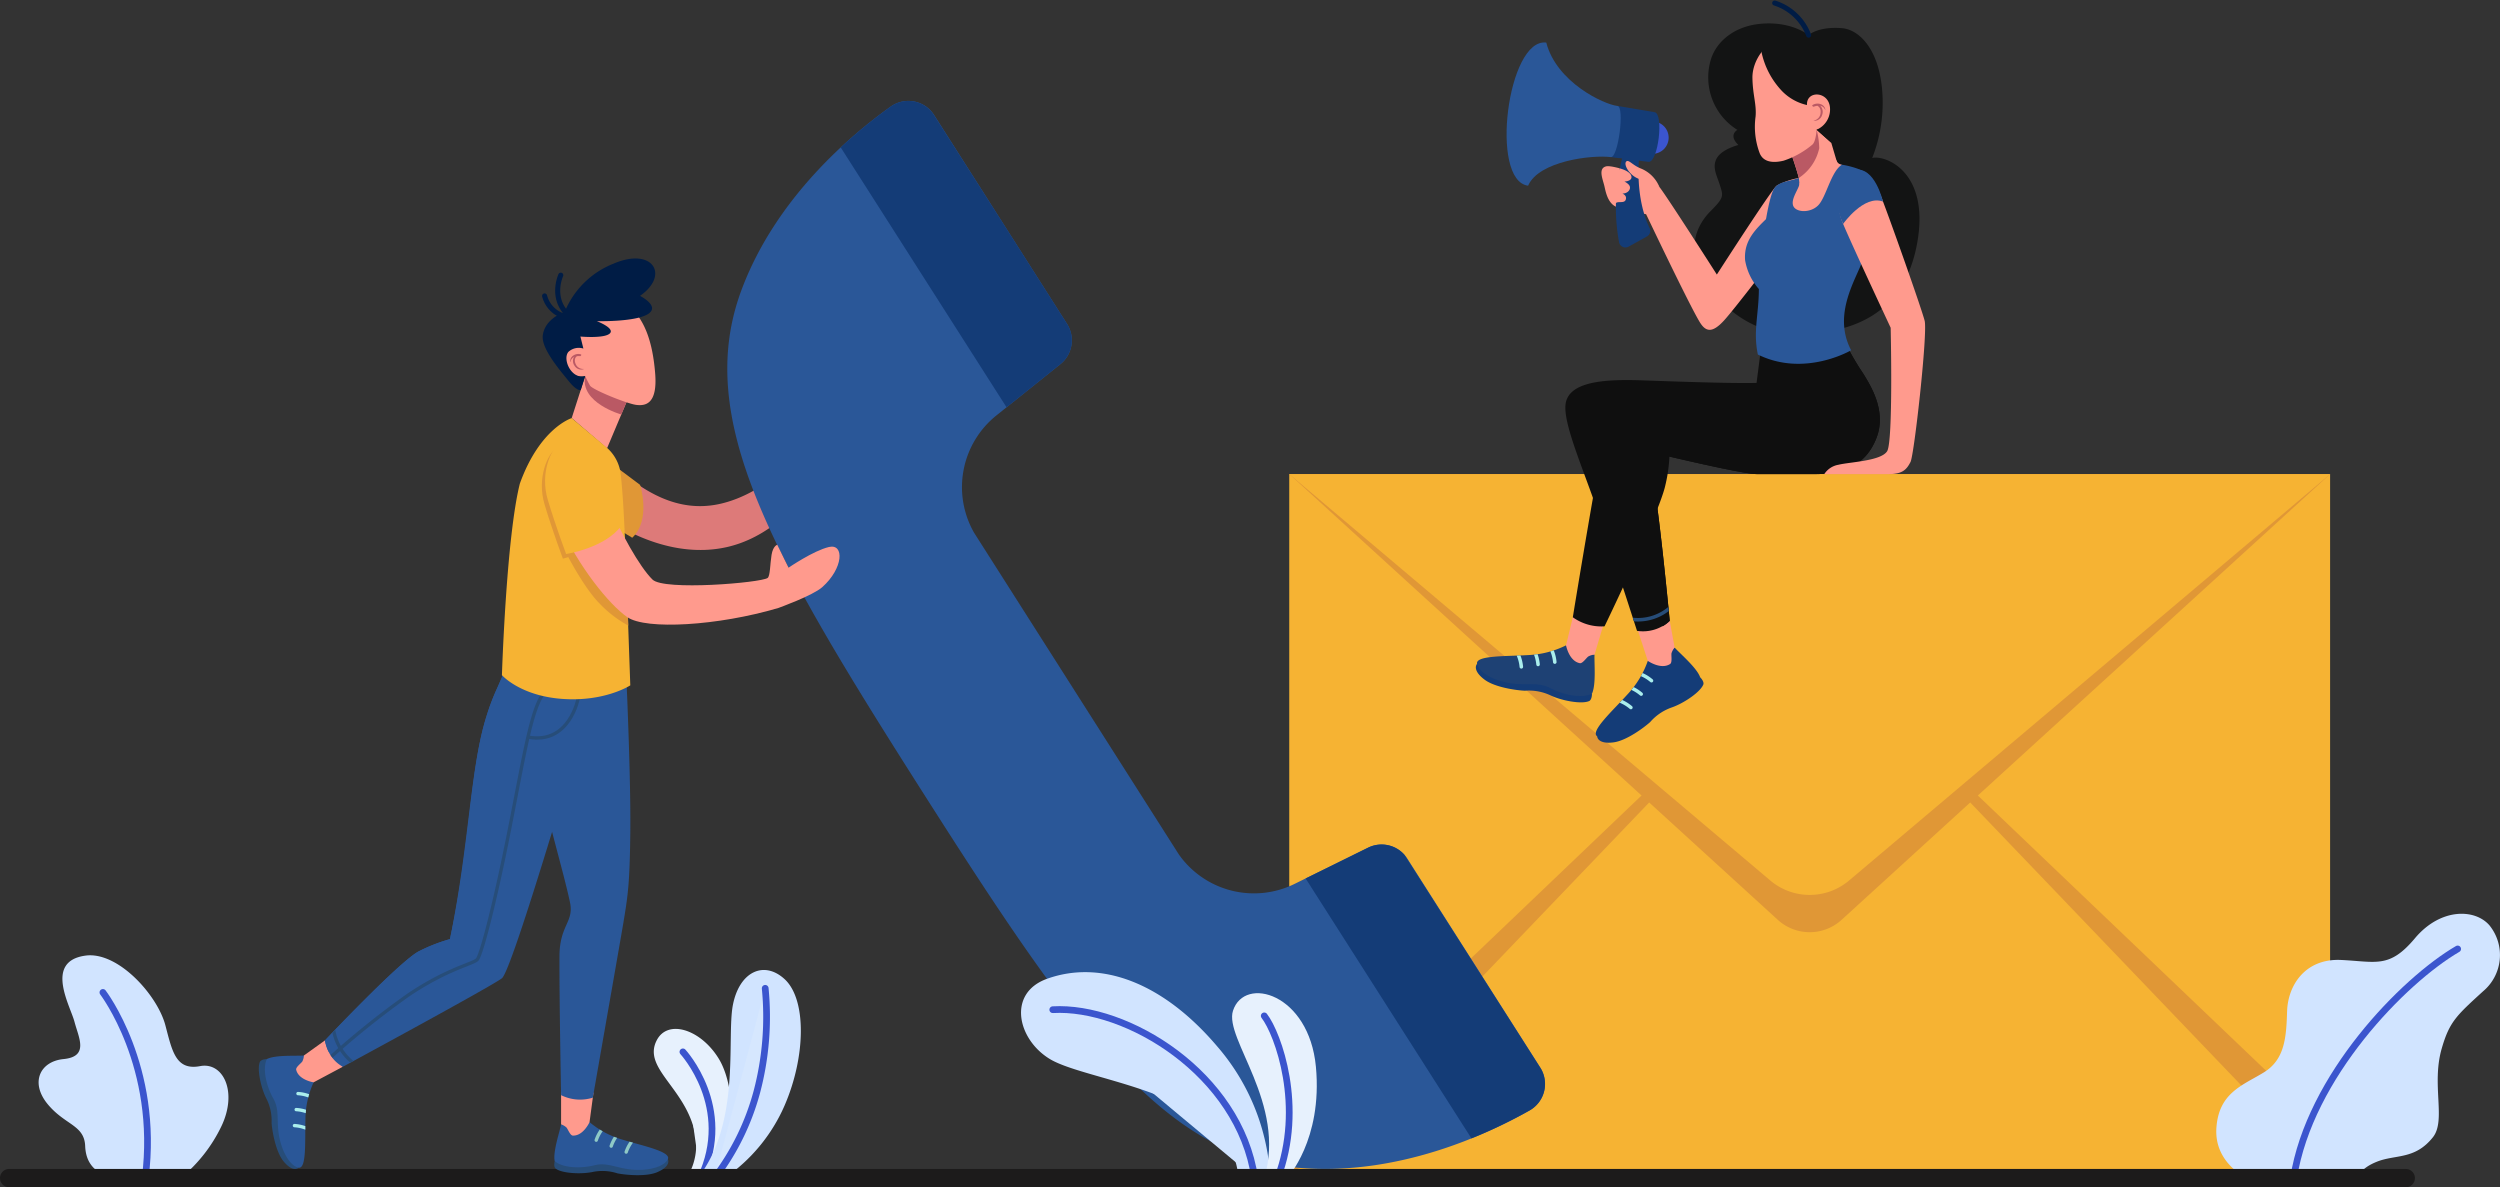 <svg xmlns="http://www.w3.org/2000/svg" xmlns:xlink="http://www.w3.org/1999/xlink" width="389.899" height="185.163" viewBox="0 0 389.899 185.163"><rect x="0" y="0" width="389.899" height="185.163" fill="#333333" stroke="none"/><defs><style>.a{fill:#1e4174;}.b,.o{fill:#143c77;}.af,.c,.k,.q,.t{fill:none;}.ab,.ad,.d{fill:#2a5798;}.e{fill:#f6b333;}.f{fill:#e09736;}.g,.h{fill:#d1e4ff;}.h,.w,.x{stroke:#3b55ce;stroke-width:1.05px;}.ab,.ad,.h,.k,.o,.t,.w,.x{stroke-linecap:round;}.ab,.ad,.af,.h,.k,.o,.q,.t,.w,.x{stroke-miterlimit:10;}.i{fill:#3b55ce;}.j{clip-path:url(#a);}.ad,.k,.o{stroke:#aaeeed;}.k,.o,.q{stroke-width:0.551px;}.l{fill:#ff9a8d;}.m{fill:#0f0f0f;}.n{clip-path:url(#b);}.p{clip-path:url(#c);}.af,.q{stroke:#274d79;}.r{fill:#131414;}.s{fill:#ba5964;}.t{stroke:#001c45;stroke-width:0.788px;}.u{fill:#dd7a79;}.v,.w{fill:#e7f1fd;}.x{fill:#d6e7fe;}.y{fill:#1c1b1b;}.z{fill:#274d79;}.aa{clip-path:url(#d);}.ab{stroke:#8fc9c6;}.ab,.ad,.af{stroke-width:0.525px;}.ac{clip-path:url(#e);}.ae{clip-path:url(#f);}.ag{fill:#001c45;}</style><clipPath id="a"><path class="a" d="M480.834,265.208c-.054,1.361.267,4.674-.394,6.086-1.6.8-4.469.195-6.474-.859s-3.773-.321-6.491-.81c-2.667-.48-4.684-1.741-4.955-2.972-.3-1.343,4.523-1.164,7.885-1.371a14.648,14.648,0,0,0,5.989-1.522Z" transform="translate(-462.507 -263.761)"/></clipPath><clipPath id="b"><path class="b" d="M495.249,264.146c.914,1.011,3.461,3.156,3.975,4.626-.582,1.7-3.058,3.264-5.228,3.914s-2.922,2.409-5.206,3.959c-2.242,1.522-4.566,2.031-5.62,1.341-1.151-.753,2.419-3.995,4.677-6.494a14.656,14.656,0,0,0,3.216-5.275Z" transform="translate(-482.947 -264.146)"/></clipPath><clipPath id="c"><path class="c" d="M521.242,211.4a41.548,41.548,0,0,0,2.964,5.12c.9,1.527,3.668,5.6,2.066,9.882-1.718,4.6-5.536,5.739-9.488,5.739h-9.2c-2.7,0-19.264-4.073-19.264-4.073a7.279,7.279,0,0,1,2.849,4.073c.936,2.974,2.82,22.888,2.82,22.888a6.145,6.145,0,0,1-5.1,1.566s-5.015-15.427-7.024-21.16c-2.076-5.923-4.559-11.786-4.094-14.363.653-3.614,6.916-3.722,12.087-3.543s17.077.627,19.5.286l-1.255-4.327Z" transform="translate(-477.715 -211.404)"/></clipPath><clipPath id="d"><path class="d" d="M304.778,346.162c-.255,1.273-1.292,4.273-1,5.728,1.3,1.1,4.1,1.179,6.191.651s3.568.546,6.2.7c2.578.15,4.73-.566,5.255-1.646.574-1.178-3.93-2.09-7-3.032a13.977,13.977,0,0,1-5.209-2.749Z" transform="translate(-303.729 -345.814)"/></clipPath><clipPath id="e"><path class="d" d="M260,334.348c-1.3.092-4.462-.117-5.787.555-.72,1.551-.053,4.263,1.01,6.144s.417,3.584.963,6.16c.536,2.527,1.8,4.411,2.977,4.633,1.288.242.976-4.343,1.074-7.553a13.979,13.979,0,0,1,1.272-5.75Z" transform="translate(-253.91 -334.348)"/></clipPath><clipPath id="f"><path class="c" d="M267.036,329.086s23.252-12.594,24.812-13.806,10.909-33.245,11.63-35.313c0,0,6.888-5.612,7.84-10.059l-15.925-10.423c-1.217,2.616-1.207,4.362-4.45,10.908-3.1,6.25-4.217,23.857-7.195,38.778a27.028,27.028,0,0,0-4.786,1.867c-2.811,1.34-14.717,13.935-14.717,13.935A5.819,5.819,0,0,0,267.036,329.086Z" transform="translate(-264.247 -259.485)"/></clipPath></defs><g transform="translate(-208.326 -152.75)"><g transform="translate(208.326 153.224)"><g transform="translate(201.071 73.467)"><rect class="e" width="162.33" height="109.794" transform="translate(0 0)"/><path class="f" d="M430.2,234.291l76.192,69.517a7.377,7.377,0,0,0,9.946,0l76.192-69.517Z" transform="translate(-430.196 -234.291)"/><path class="f" d="M600.922,346.68l-81.165-84.712,81.165,77.5Z" transform="translate(-438.592 -236.886)"/><path class="f" d="M430.2,346.68l81.165-84.712-81.165,77.5Z" transform="translate(-430.196 -236.886)"/><path class="e" d="M430.2,234.291l75.023,63.384a9.516,9.516,0,0,0,12.282,0l75.024-63.384Z" transform="translate(-430.196 -234.291)"/></g><g transform="translate(345.649 142.039)"><path class="g" d="M594.51,351.178s-5.137-2.32-4.761-7.833,4.134-6.641,7.391-8.646,3.508-5.388,3.634-9.522,2.882-8.27,8.395-8.019,7.548,1.378,11.542-3.383,9.382-4.635,11.636-2a7.373,7.373,0,0,1-1.02,10.28c-4.161,3.8-5.238,4.753-6.441,8.931-1.631,5.668.722,11.191-1.374,13.826-2.8,3.521-5.824,2.655-8.706,3.8s-2.986,2.571-2.986,2.571Z" transform="translate(-589.729 -309.956)"/><path class="h" d="M628.624,316.006c-8.431,4.917-23.1,19.868-25.591,35.739" transform="translate(-590.976 -310.523)"/></g><g transform="translate(230.174)"><path class="i" d="M489.91,176.128a2.527,2.527,0,1,1,2.528,2.527A2.528,2.528,0,0,1,489.91,176.128Z" transform="translate(-464.897 -155.134)"/><g transform="translate(0 95.209)"><path class="b" d="M462.5,266.953c-.343.387-.379,1.326,1.222,2.495s4.9,1.632,6.235,1.689a7.915,7.915,0,0,1,4,.726c1.8.853,4.943,1.428,6.074.861.417-.3.385-1.13.385-1.13Z" transform="translate(-462.31 -259.094)"/><g transform="translate(0.178 4.966)"><path class="a" d="M480.834,265.208c-.054,1.361.267,4.674-.394,6.086-1.6.8-4.469.195-6.474-.859s-3.773-.321-6.491-.81c-2.667-.48-4.684-1.741-4.955-2.972-.3-1.343,4.523-1.164,7.885-1.371a14.648,14.648,0,0,0,5.989-1.522Z" transform="translate(-462.507 -263.761)"/><g class="j"><path class="k" d="M475.8,266.363a6.08,6.08,0,0,0-.908-2.692" transform="translate(-463.668 -263.753)"/><path class="k" d="M472.921,266.771a6.08,6.08,0,0,0-.908-2.692" transform="translate(-463.398 -263.791)"/><path class="k" d="M470.041,267.18a6.092,6.092,0,0,0-.908-2.692" transform="translate(-463.128 -263.829)"/></g></g><path class="l" d="M483.686,259.945l-1.416,4.75a2.4,2.4,0,0,0-.97.288c-.322.235-.9,1.129-1.326,1.044-1.689-.334-2.145-2.78-2.145-2.78l1.2-4.966Z" transform="translate(-463.765 -258.281)"/></g><path class="m" d="M508.221,213.709l-.642,5.005-17.468-.357a5.605,5.605,0,0,0-5.332,4.1c-1.219,4.18-5.783,32.23-5.783,32.23a7.619,7.619,0,0,0,4.947,1.416s8.235-17.034,9.414-21.713a24.281,24.281,0,0,0,.586-8.625L515,223.938Z" transform="translate(-463.874 -158.894)"/><g transform="translate(18.702 96.356)"><path class="b" d="M483.193,278.466c.025.516.655,1.213,2.618.929s4.64-2.257,5.638-3.152a7.912,7.912,0,0,1,3.37-2.282c1.881-.648,4.531-2.436,4.944-3.632.089-.5-.516-1.078-.516-1.078Z" transform="translate(-482.97 -260.457)"/><g transform="translate(0 4.168)"><path class="b" d="M495.249,264.146c.914,1.011,3.461,3.156,3.975,4.626-.582,1.7-3.058,3.264-5.228,3.914s-2.922,2.409-5.206,3.959c-2.242,1.522-4.566,2.031-5.62,1.341-1.151-.753,2.419-3.995,4.677-6.494a14.656,14.656,0,0,0,3.216-5.275Z" transform="translate(-482.947 -264.146)"/><g class="n"><path class="o" d="M492.273,269.71a6.08,6.08,0,0,0-2.532-1.29" transform="translate(-483.584 -264.547)"/><path class="o" d="M490.5,272.017a6.079,6.079,0,0,0-2.532-1.29" transform="translate(-483.418 -264.763)"/><path class="o" d="M488.727,274.324a6.086,6.086,0,0,0-2.532-1.29" transform="translate(-483.252 -264.979)"/></g></g><path class="l" d="M495.148,259.547l.767,4.168a2.4,2.4,0,0,0-.491.885c-.066.392.146,1.436-.217,1.674-1.442.942-3.478-.487-3.478-.487l-1.682-5.155Z" transform="translate(-483.613 -259.547)"/></g><path class="m" d="M521.242,211.4a41.556,41.556,0,0,0,2.964,5.12c.9,1.527,3.668,5.6,2.066,9.882-1.718,4.6-5.536,5.739-9.488,5.739h-9.2c-2.7,0-19.264-4.073-19.264-4.073a7.279,7.279,0,0,1,2.849,4.073c.936,2.974,2.82,22.888,2.82,22.888a6.145,6.145,0,0,1-5.1,1.566s-4.964-15.445-7.024-21.16c-2.154-5.969-4.559-11.786-4.094-14.363.652-3.614,6.916-3.722,12.087-3.543s17.077.627,19.5.286l-1.255-4.327Z" transform="translate(-463.754 -158.678)"/><path class="m" d="M527.117,226.406c1.6-4.286-1.168-8.355-2.066-9.882a41.439,41.439,0,0,1-2.964-5.12l-13.141,2.089.8,2.767s7.287,1,10.465-2.767a32.119,32.119,0,0,1,3,5.651c.928,2.923.674,7.663-5.048,8.8s-26.841-1.967-29.637-2.278-1.864,1.3-.311,4.587,2.2,9.172,3.6,16.225c.892,4.5,1.9,9.41,1.9,9.41a5.061,5.061,0,0,0,1.125-.855s-1.884-19.914-2.82-22.888a7.279,7.279,0,0,0-2.849-4.073s16.569,4.073,19.264,4.073h9.2C521.581,232.146,525.4,231,527.117,226.406Z" transform="translate(-464.599 -158.678)"/><g transform="translate(13.961 52.726)"><g class="p"><path class="q" d="M488.753,259.022a7.637,7.637,0,0,0,6.6-2.006" transform="translate(-478.75 -215.68)"/></g></g><path class="r" d="M517.732,158.559s-2.634-2.229-7.55-1.763c-3.914.371-6.776,2.646-7.676,5.509a9.646,9.646,0,0,0,4.116,11.032s-1.473.8.163,2.356c0,0-2.536.62-3.354,2.027s0,2.728.491,4.318.654,1.836-1.473,3.962-3.956,5.89-.955,10.716,8.217,8.872,15.465,8.488c7.333-.389,15.611-2.832,17.689-14.127s-5.039-13.866-7-13.358a23.5,23.5,0,0,0,1.512-11.039c-.654-6.217-3.688-9.009-6.242-9.21C519.159,157.175,517.732,158.559,517.732,158.559Z" transform="translate(-465.836 -153.553)"/><path class="l" d="M514.7,183.138a11.351,11.351,0,0,0-3.447,1.2c-.858.669-9.331,13.864-9.331,13.864s-7.806-12.216-8.966-13.671c-1.216-1.525-7.164-3.432-8.246-3.215-1.339.267-.615,1.937-.343,3.022.156.622.4,2.341,1.5,3.1s5.021,1.352,5.021,1.352,7.023,14.781,8.475,17c.939,1.434,1.973,1.451,3.715-.465,1.687-1.854,8.416-10.68,8.416-10.68Z" transform="translate(-464.337 -155.856)"/><path class="d" d="M517.345,183.328c-1.549.56-2.975.525-3.757,1.522s-1.459,5.554-1.459,5.554,3.881-.771,4.915-2.807a9.831,9.831,0,0,0,1.061-3.876Z" transform="translate(-466.98 -156.046)"/><path class="d" d="M522.421,180.525a2.716,2.716,0,0,0,1.311.47c.865.126,3.688.74,4.258,1.8,1.37,1.891-.034,8.094-.833,12.447-.487,2.654-5.191,8.613-1.978,14.692,0,0-7.24,4.274-14.547.666-.763-3.618.134-6.139.159-10.211a9.037,9.037,0,0,1-2.151-4.518c-.347-4.967,4.62-6.482,8.489-12.012,1.08-1.543,1.9-1.468,3.367-2.594A3.471,3.471,0,0,1,522.421,180.525Z" transform="translate(-466.651 -155.783)"/><path class="l" d="M525.941,182.853c2.187-1.379,3.961.322,5,2.808s6.505,17.933,6.985,19.852-1.631,20.915-2.207,22.019-1.177,1.89-3.371,1.89h-10.08a3.29,3.29,0,0,1,2.226-1.46c1.727-.43,6.62-.574,7.58-2.109s.551-19.253.551-19.253-6.072-12.971-7.415-16.195S524.388,183.831,525.941,182.853Z" transform="translate(-467.93 -155.955)"/><path class="d" d="M527.166,181.97c-1.3,0-4.262,2.945-1.757,8.393,0,0,3.248-4.607,6.223-3.487C531.631,186.876,530.331,181.231,527.166,181.97Z" transform="translate(-468.134 -155.913)"/><g transform="translate(43.134 4.468)"><path class="l" d="M520.55,175.026l2.285,2.033,1.01,3.421a8.966,8.966,0,0,0-1.987,1.793c-.672,1.014-2.18,3.453-3.994,3.66a14.753,14.753,0,0,0-.092-3.383c-.275-1.184-1.1-3.533-1.1-3.533Z" transform="translate(-510.54 -159.736)"/><path class="s" d="M520.55,175.026a12.273,12.273,0,0,1,.409,2.886,7.405,7.405,0,0,1-3.187,4.637c-.275-1.184-1.1-3.533-1.1-3.533Z" transform="translate(-510.54 -159.736)"/><path class="l" d="M514.126,159.663c-2.127.194-4.26,3.142-4.22,5.824s.661,4.142.49,6.036a11.73,11.73,0,0,0,.637,5.707c.529,1.321,1.908,1.619,3.744,1.175a13.482,13.482,0,0,0,4.509-2.534c.529-.509.63-2.291.63-2.291a5.257,5.257,0,0,0,3.66-2.665C524.725,168.619,524.517,158.717,514.126,159.663Z" transform="translate(-509.905 -158.289)"/><path class="r" d="M520.062,173.444A3.446,3.446,0,0,0,522.148,170c-.209-2.613-3.728-2.706-3.585-.407a7.8,7.8,0,0,1-3.96-2.246,12.6,12.6,0,0,1-3.132-6c.6-4.116,7.344-2.66,7.344-2.66s3.417-1.477,6.327.462c2.082,1.388,3.144,6.372,1.456,10.522a12.885,12.885,0,0,1-4.251,5.8Z" transform="translate(-510.052 -158.154)"/><g transform="translate(9.334 11.218)"><path class="s" d="M521.518,170.616a1.444,1.444,0,0,0-1.277.143c-.12.1.085.294.2.251.648-.241,1.441-.275,1.761.484.017.04.045,0,.04-.029A1.057,1.057,0,0,0,521.518,170.616Z" transform="translate(-520.205 -170.532)"/><path class="s" d="M521.24,170.691c-.072-.034-.236.145-.221.195a.878.878,0,0,1,.353.312,1.165,1.165,0,0,1,.154.733,1.31,1.31,0,0,1-1.046,1.257c-.012,0-.031.035-.012.04a1.257,1.257,0,0,0,1.3-.922A1.344,1.344,0,0,0,521.24,170.691Z" transform="translate(-520.229 -170.547)"/></g></g><path class="l" d="M517.9,183.836c.036.736-1.352,2.356-1.01,3.476s2.665,1.271,3.92,0,1.987-5.256,3.695-6.339a.97.97,0,0,1-.845-.689Z" transform="translate(-467.421 -155.761)"/><path class="b" d="M490.025,179.933s-.684,6.037,1.648,10.868a1.007,1.007,0,0,1-.431,1.31l-2.842,1.579a1.016,1.016,0,0,1-1.5-.7,30.282,30.282,0,0,1,.557-13.356Z" transform="translate(-464.569 -155.7)"/><path class="l" d="M486.969,181.688c.72.2,1.761.65,1.79,1.333s-1.1.714-1.1.714.8.357.863.863-.446,1.01-1.19,1.01c0,0,.769.261.533.949s-1.366.121-1.589.627a3.215,3.215,0,0,1-.728-2.112C485.488,183.617,486.969,181.688,486.969,181.688Z" transform="translate(-464.488 -155.892)"/><path class="l" d="M493.346,184.451a5.234,5.234,0,0,0-2.913-2.884c-1.324-.519-1.951-1.54-2.3-1.02s.592,2.16,2.041,2.654Z" transform="translate(-464.724 -155.772)"/><path class="b" d="M485.538,178.913l5.872.74c1.507.181,2.441-7.565.933-7.747l-5.764-.97Z" transform="translate(-464.487 -154.885)"/><path class="d" d="M484.9,169.912c-2.142-.242-9.51-3.688-11.112-9.886-6.042-.767-8.874,21.554-2.832,22.32,1.663-3.854,9.942-4.831,12.9-4.458C485,178.038,486.045,170.062,484.9,169.912Z" transform="translate(-462.806 -153.86)"/><path class="t" d="M513.739,153.224a8.38,8.38,0,0,1,5.289,5.006" transform="translate(-467.131 -153.224)"/></g><g transform="translate(93.411 15.265)"><path class="u" d="M313.616,232.2c4.844,4.414,10.11,7.41,16.215,6.249,8.6-1.637,15.31-10.4,15.31-10.4a30.211,30.211,0,0,1,2.215,3.177c0,.289-5.681,11.555-15.985,13.866s-19.569-5.071-19.569-5.071Z" transform="translate(-311.438 -175.504)"/><path class="d" d="M403.93,287.613a14.332,14.332,0,0,0,18.031,4.568l11.47-5.654a4.758,4.758,0,0,1,6.117,1.713l20.733,32.577a4.754,4.754,0,0,1-1.665,6.694c-6.7,3.794-20.554,10.212-35.8,8.969-21.4-1.744-35.338-21.644-58.908-58.681s-35.7-58.086-28.215-78.214c5.331-14.341,17.011-24.17,23.286-28.637a4.754,4.754,0,0,1,6.769,1.327l11.044,17.353,9.688,15.223a4.758,4.758,0,0,1-1.039,6.268l-9.979,8a14.334,14.334,0,0,0-3.5,18.269Z" transform="translate(-313.471 -170.068)"/><path class="b" d="M378.87,217.852l8.4-6.732a4.758,4.758,0,0,0,1.039-6.268l-10.96-17.222-9.9-15.518a4.742,4.742,0,0,0-6.639-1.164,77.564,77.564,0,0,0-7.8,6.377Z" transform="translate(-315.301 -170.069)"/><path class="b" d="M458.874,343.867a77.508,77.508,0,0,0,9.073-4.36,4.741,4.741,0,0,0,1.771-6.482l-21.3-33.387a4.749,4.749,0,0,0-5.652-1.115l-9.752,4.808Z" transform="translate(-322.8 -182.064)"/><path class="f" d="M313.89,232.9l3.924,2.939s1.77,5.427-1.219,8.249l-5.2-3.148Z" transform="translate(-311.4 -175.958)"/></g><g transform="translate(6.024 148.513)"><path class="g" d="M237.122,351.848a23.676,23.676,0,0,0,6.356-8.082c2.572-5.375.283-10.065-3.316-9.382-3.836.727-4.368-2.408-5.424-6.376-1.267-4.761-7.422-11.541-12.448-10.86-6.482.879-2.383,7.814-1.722,10.329s2.3,5.414-1.722,5.809c-3.662.361-5.265,3.684-2.413,7.088,2.713,3.236,5.666,3.187,5.8,6.472s2.177,4.211,3.9,5Z" transform="translate(-214.973 -317.099)"/><path class="h" d="M226.034,323.488s8.831,11.53,6.6,28.958" transform="translate(-216.01 -317.698)"/></g><g transform="translate(101.96 159.995)"><path class="v" d="M325.952,353.035a9.6,9.6,0,0,0,1-8.215c-1.948-6.264-7.76-9.159-5.664-13.259,1.744-3.41,6.955-1.685,9.719,2.913,2.654,4.416,2.858,13.724-1.334,18.562Z" transform="translate(-320.833 -329.769)"/><path class="w" d="M325.85,333.719s8,8.656,2.763,19.687" transform="translate(-321.304 -330.139)"/></g><g transform="translate(108.834 150.804)"><path class="g" d="M332.591,352.085a26.558,26.558,0,0,0,9.355-11.318c3.31-7.628,3.454-16.551,0-19.717-3.227-2.958-7.052-1.152-8.06,4.029s1.3,18.321-5.468,27.006Z" transform="translate(-328.418 -319.627)"/><path class="x" d="M339.192,322.784a45.776,45.776,0,0,1-1.3,16.14,38.614,38.614,0,0,1-6.62,13.457" transform="translate(-328.686 -319.923)"/></g><g transform="translate(159.245 151.142)"><path class="g" d="M422.91,352.12a34.053,34.053,0,0,0-8.326-20.6c-8.46-9.937-18.136-13.494-26.5-10.48-6.224,2.243-4.625,9.45.464,12.518,6.023,3.633,28.582,5.1,29.388,18.562Z" transform="translate(-384.043 -320)"/><path class="h" d="M389.5,326.458C400.99,325.8,418.587,336.4,421,352.722" transform="translate(-384.555 -320.603)"/></g><g transform="translate(192.152 154.424)"><path class="v" d="M428.939,352.459s5.565-5.934,4.491-17.365S422.3,320.826,420.5,326.354c-1.421,4.346,8.368,14.473,4.877,26.106Z" transform="translate(-420.354 -323.622)"/><path class="w" d="M425.891,327.524c2.157,2.792,6.3,14.216,2.074,25.3" transform="translate(-420.873 -323.988)"/></g><path class="y" d="M583.53,356.722H209.753a1.427,1.427,0,0,1-1.427-1.427h0a1.428,1.428,0,0,1,1.427-1.427H583.53a1.428,1.428,0,0,1,1.427,1.427h0A1.427,1.427,0,0,1,583.53,356.722Z" transform="translate(-208.326 -172.033)"/></g><g transform="translate(248.693 193.059)"><g transform="translate(0 56.396)"><g transform="translate(46.075 73.573)"><path class="z" d="M321.422,352.193c.231.435.055,1.313-1.689,2.038s-4.9.419-6.154.172a7.552,7.552,0,0,0-3.873-.222c-1.857.389-4.9.218-5.82-.56-.32-.369-.1-1.133-.1-1.133Z" transform="translate(-303.71 -341.68)"/><g transform="translate(0.018 4.732)"><path class="d" d="M304.778,346.162c-.255,1.273-1.292,4.273-1,5.728,1.3,1.1,4.1,1.179,6.191.651s3.568.546,6.2.7c2.578.15,4.73-.566,5.255-1.646.574-1.178-3.93-2.09-7-3.032a13.977,13.977,0,0,1-5.209-2.749Z" transform="translate(-303.729 -345.814)"/><g class="aa"><path class="ab" d="M310.931,348.678a5.8,5.8,0,0,1,1.443-2.292" transform="translate(-304.405 -345.868)"/><path class="ab" d="M313.509,349.7a5.79,5.79,0,0,1,1.443-2.292" transform="translate(-304.646 -345.964)"/><path class="ab" d="M316.086,350.724a5.8,5.8,0,0,1,1.444-2.292" transform="translate(-304.888 -346.059)"/></g></g><path class="l" d="M304.886,340.593v5.08a2.3,2.3,0,0,1,.834.485c.246.288.581,1.247.994,1.263,1.641.068,2.609-2.1,2.609-2.1l.617-4.618Z" transform="translate(-303.82 -340.593)"/></g><g transform="translate(0 65.555)"><path class="z" d="M259.063,351.9c-.358.338-1.252.4-2.413-1.09s-1.7-4.616-1.793-5.89a7.552,7.552,0,0,0-.81-3.794c-.865-1.688-1.506-4.666-1-5.761.271-.406,1.065-.4,1.065-.4Z" transform="translate(-252.869 -332.047)"/><g transform="translate(0.944 2.358)"><path class="d" d="M260,334.348c-1.3.092-4.462-.117-5.787.555-.72,1.551-.053,4.263,1.01,6.144s.417,3.584.963,6.16c.536,2.527,1.8,4.411,2.977,4.633,1.288.242.976-4.343,1.074-7.553a13.979,13.979,0,0,1,1.272-5.75Z" transform="translate(-253.91 -334.348)"/><g class="ac"><path class="ad" d="M259.606,340.9a5.806,5.806,0,0,1,2.592.786" transform="translate(-254.444 -334.962)"/><path class="ad" d="M259.3,343.653a5.793,5.793,0,0,1,2.592.786" transform="translate(-254.416 -335.22)"/><path class="ad" d="M259,346.41a5.793,5.793,0,0,1,2.592.786" transform="translate(-254.387 -335.479)"/></g></g><path class="l" d="M263.783,331.746,260.5,334.1a2.287,2.287,0,0,1-.247.933c-.214.313-1.049.89-.956,1.293.369,1.6,2.712,1.962,2.712,1.962l4.56-2.432Z" transform="translate(-253.471 -331.746)"/></g><path class="d" d="M314.048,260.738c-5.689,0-9.924.429-9.924.429-1.82.8-4.942,4.932-5.861,7.556s.444,6.295.924,8.553c2.671,12.582,5.4,21.324,6.442,26.312.634,3.05-1.627,3.538-1.648,8.372-.03,6.919.256,21.67.256,21.67a6.651,6.651,0,0,0,4.947.392s4.27-24.328,4.738-27.112c.759-4.515,1.021-6.409,1.107-14.221C315.147,281.7,314.048,260.738,314.048,260.738Z" transform="translate(-257.095 -259.535)"/><path class="d" d="M310.818,270.145c-.952,4.453-7.335,9.81-7.335,9.81-.723,2.074-10.078,34.1-11.638,35.322s-24.807,13.8-24.807,13.8a5.263,5.263,0,0,1-2.208-2.322,6.607,6.607,0,0,1-.533-1.523,2.141,2.141,0,0,1-.038-.218.163.163,0,0,1-.01-.048s11.9-12.59,14.711-13.931a26.344,26.344,0,0,1,4.787-1.865v-.01c3.2-14.88,3.1-26.511,5.69-34.732a36.2,36.2,0,0,1,1.5-4.044c.666-1.456,1.17-2.674,1.58-3.711.171-.447.324-.856.466-1.247s.266-.751.372-1.084c.076-.229.142-.448.209-.647.295-.933.5-1.685.732-2.4.105-.314.209-.618.324-.933.067-.152.124-.314.19-.466s.133-.324.209-.486h.01v.01l4.443,3.311,2.141,1.589Z" transform="translate(-253.935 -259.41)"/><path class="d" d="M301.618,264.32a21.143,21.143,0,0,1-2.712,2.912c-3.3,2.874-5.3,7.344-7.056,16.609-1.984,10.437-5.314,25.955-5.714,26.916s-3.331.6-8.7,4.52c-4.054,2.959-9.943,9.116-12.608,11.476a6.607,6.607,0,0,1-.533-1.523c-.019-.105-.029-.18-.038-.218a.163.163,0,0,1-.01-.048s11.9-12.59,14.711-13.931a26.344,26.344,0,0,1,4.787-1.865v-.01c3.053-14.88,3.1-26.511,5.69-34.732a34.237,34.237,0,0,1,1.513-4.035c.666-1.455,1.171-2.673,1.571-3.72.18-.447.333-.866.466-1.247s.266-.751.372-1.084c.076-.229.142-.448.209-.647.295-.933.5-1.685.732-2.4.105-.314.209-.618.324-.933.067-.152.124-.314.19-.466s.143-.314.219-.476v-.01l4.443,3.321Z" transform="translate(-253.935 -259.41)"/><path class="d" d="M313.571,271.122s-2.909,3.812-10.909,4.111a16.96,16.96,0,0,1-9.042-2.01l2.158-3.384Z" transform="translate(-256.689 -260.388)"/><g transform="translate(10.312 0.068)"><g class="ae"><path class="af" d="M307.445,261.59c-3.35,4.3-7.624,6.9-9.4,9.852s-2.766,9.324-5.069,20.968c-2.287,11.568-4.372,19.446-5,20.142s-4.558,1.387-10.689,5.5a131.749,131.749,0,0,0-13.239,10.706" transform="translate(-264.228 -259.682)"/><path class="af" d="M307.029,272.822s-1.33,7.325-7.847,6.1" transform="translate(-267.522 -260.735)"/><path class="af" d="M265.64,329.225a8.253,8.253,0,0,0,3.93,6.334" transform="translate(-264.378 -266.023)"/></g></g></g><g transform="translate(48.795 18.332)"><path class="l" d="M306.711,223.97l5.51,4.721,3.157-7.494-6.561-3.787Z" transform="translate(-306.711 -217.409)"/><path class="s" d="M314.654,223.414s-6.5-1.821-5.627-6l6.561,3.786Z" transform="translate(-306.921 -217.409)"/></g><path class="e" d="M310.965,229.182a6.453,6.453,0,0,1,2.265,4.217c.3,2.663.536,6.648.76,12.435.2,5.254.733,20.5.733,20.5s-4.023,2.637-10.78,2.1c-6.454-.517-9.239-3.69-9.239-3.69s.672-21.438,2.794-29.876c3.134-8.7,8.087-10.214,8.087-10.214Z" transform="translate(-256.79 -199.755)"/><g transform="translate(44.266)"><path class="l" d="M308.6,216.143a14.924,14.924,0,0,0,.759,1.5c.386.641,5.791,2.834,7.217,3.007s3.32-.116,2.943-4.876-1.587-8.881-4.768-11.036-7.64.2-9.566,3.249S305.318,217.021,308.6,216.143Z" transform="translate(-301.97 -197.81)"/><path class="ag" d="M308.349,215.513h0l-.7,2.191s-.546.261-1.924-1.452c-1.508-1.873-4.259-5.072-3.989-7.1.354-2.666,3.409-3.628,3.409-3.628a13.628,13.628,0,0,1,7.65-7.545c6.093-2.617,8.785,1.788,4.1,5.039,0,0,3.258,1.627,1.2,2.861s-7.937,1.08-7.937,1.08,2.886,1.1,2.027,1.919-4.584.48-4.584.48l.466,1.877a2.375,2.375,0,0,0-2.338.517C304.745,212.928,306.253,216.13,308.349,215.513Z" transform="translate(-301.714 -197.18)"/><path class="t" d="M304.572,200.056s-1.815,3.93,1.6,6.572a4.442,4.442,0,0,1-4.123-3.334" transform="translate(-301.745 -197.45)"/><g transform="translate(4.306 14.889)"><path class="s" d="M306.915,213.876a1.377,1.377,0,0,1,1.209-.2c.134.058,0,.292-.12.282-.656-.053-1.393.121-1.491.9-.005.042-.042.01-.044-.016A1.007,1.007,0,0,1,306.915,213.876Z" transform="translate(-306.465 -213.61)"/><path class="s" d="M307.252,213.877c.057-.05.254.072.253.122a.834.834,0,0,0-.245.377,1.113,1.113,0,0,0,.048.712,1.249,1.249,0,0,0,1.284.884c.011,0,.037.024.021.034a1.2,1.2,0,0,1-1.427-.511A1.282,1.282,0,0,1,307.252,213.877Z" transform="translate(-306.509 -213.634)"/></g></g><path class="f" d="M303.84,229.858c-1.333.705-3.084,4.553-1.84,8.711s2.856,8.446,2.856,8.446,6.423-1.517,8.114-5.609c0,0-2.268-5.544-3.324-7.787S307.208,228.077,303.84,229.858Z" transform="translate(-257.435 -200.196)"/><path class="f" d="M310.988,255.459a18.149,18.149,0,0,0,4.5,3.459c-.086-2.423-.178-4.471-.259-6.716l-4.807-6.385-3.16-.855-1.134,3.275S308.687,253.157,310.988,255.459Z" transform="translate(-257.861 -201.659)"/><path class="l" d="M305.454,229.845c-3.037.807-4.072,5.163-1.016,11.911,2.93,6.47,7.652,12.392,10.555,14.414s14.148,1.357,23.552-1.424c0,0,5.359-1.924,6.849-3.244,3.321-2.943,3.483-6.85,1.045-6.269s-6.288,3.223-6.288,3.223-1.021-2.011-1.763-3.577c0,0-.659.172-.891,1.565s-.211,3.335-.617,3.618c-1.08.753-16.154,2.022-17.955.247-2.038-2.009-4.993-7.341-7.091-12.263C309.516,232.6,308.559,229.02,305.454,229.845Z" transform="translate(-257.53 -200.231)"/><path class="e" d="M304.394,229.055c-1.334.706-3.085,4.554-1.841,8.711s2.857,8.447,2.857,8.447,6.029-.913,8.589-4.375c0,0-2.744-6.777-3.8-9.021S307.761,227.274,304.394,229.055Z" transform="translate(-257.486 -200.121)"/></g></g></svg>
